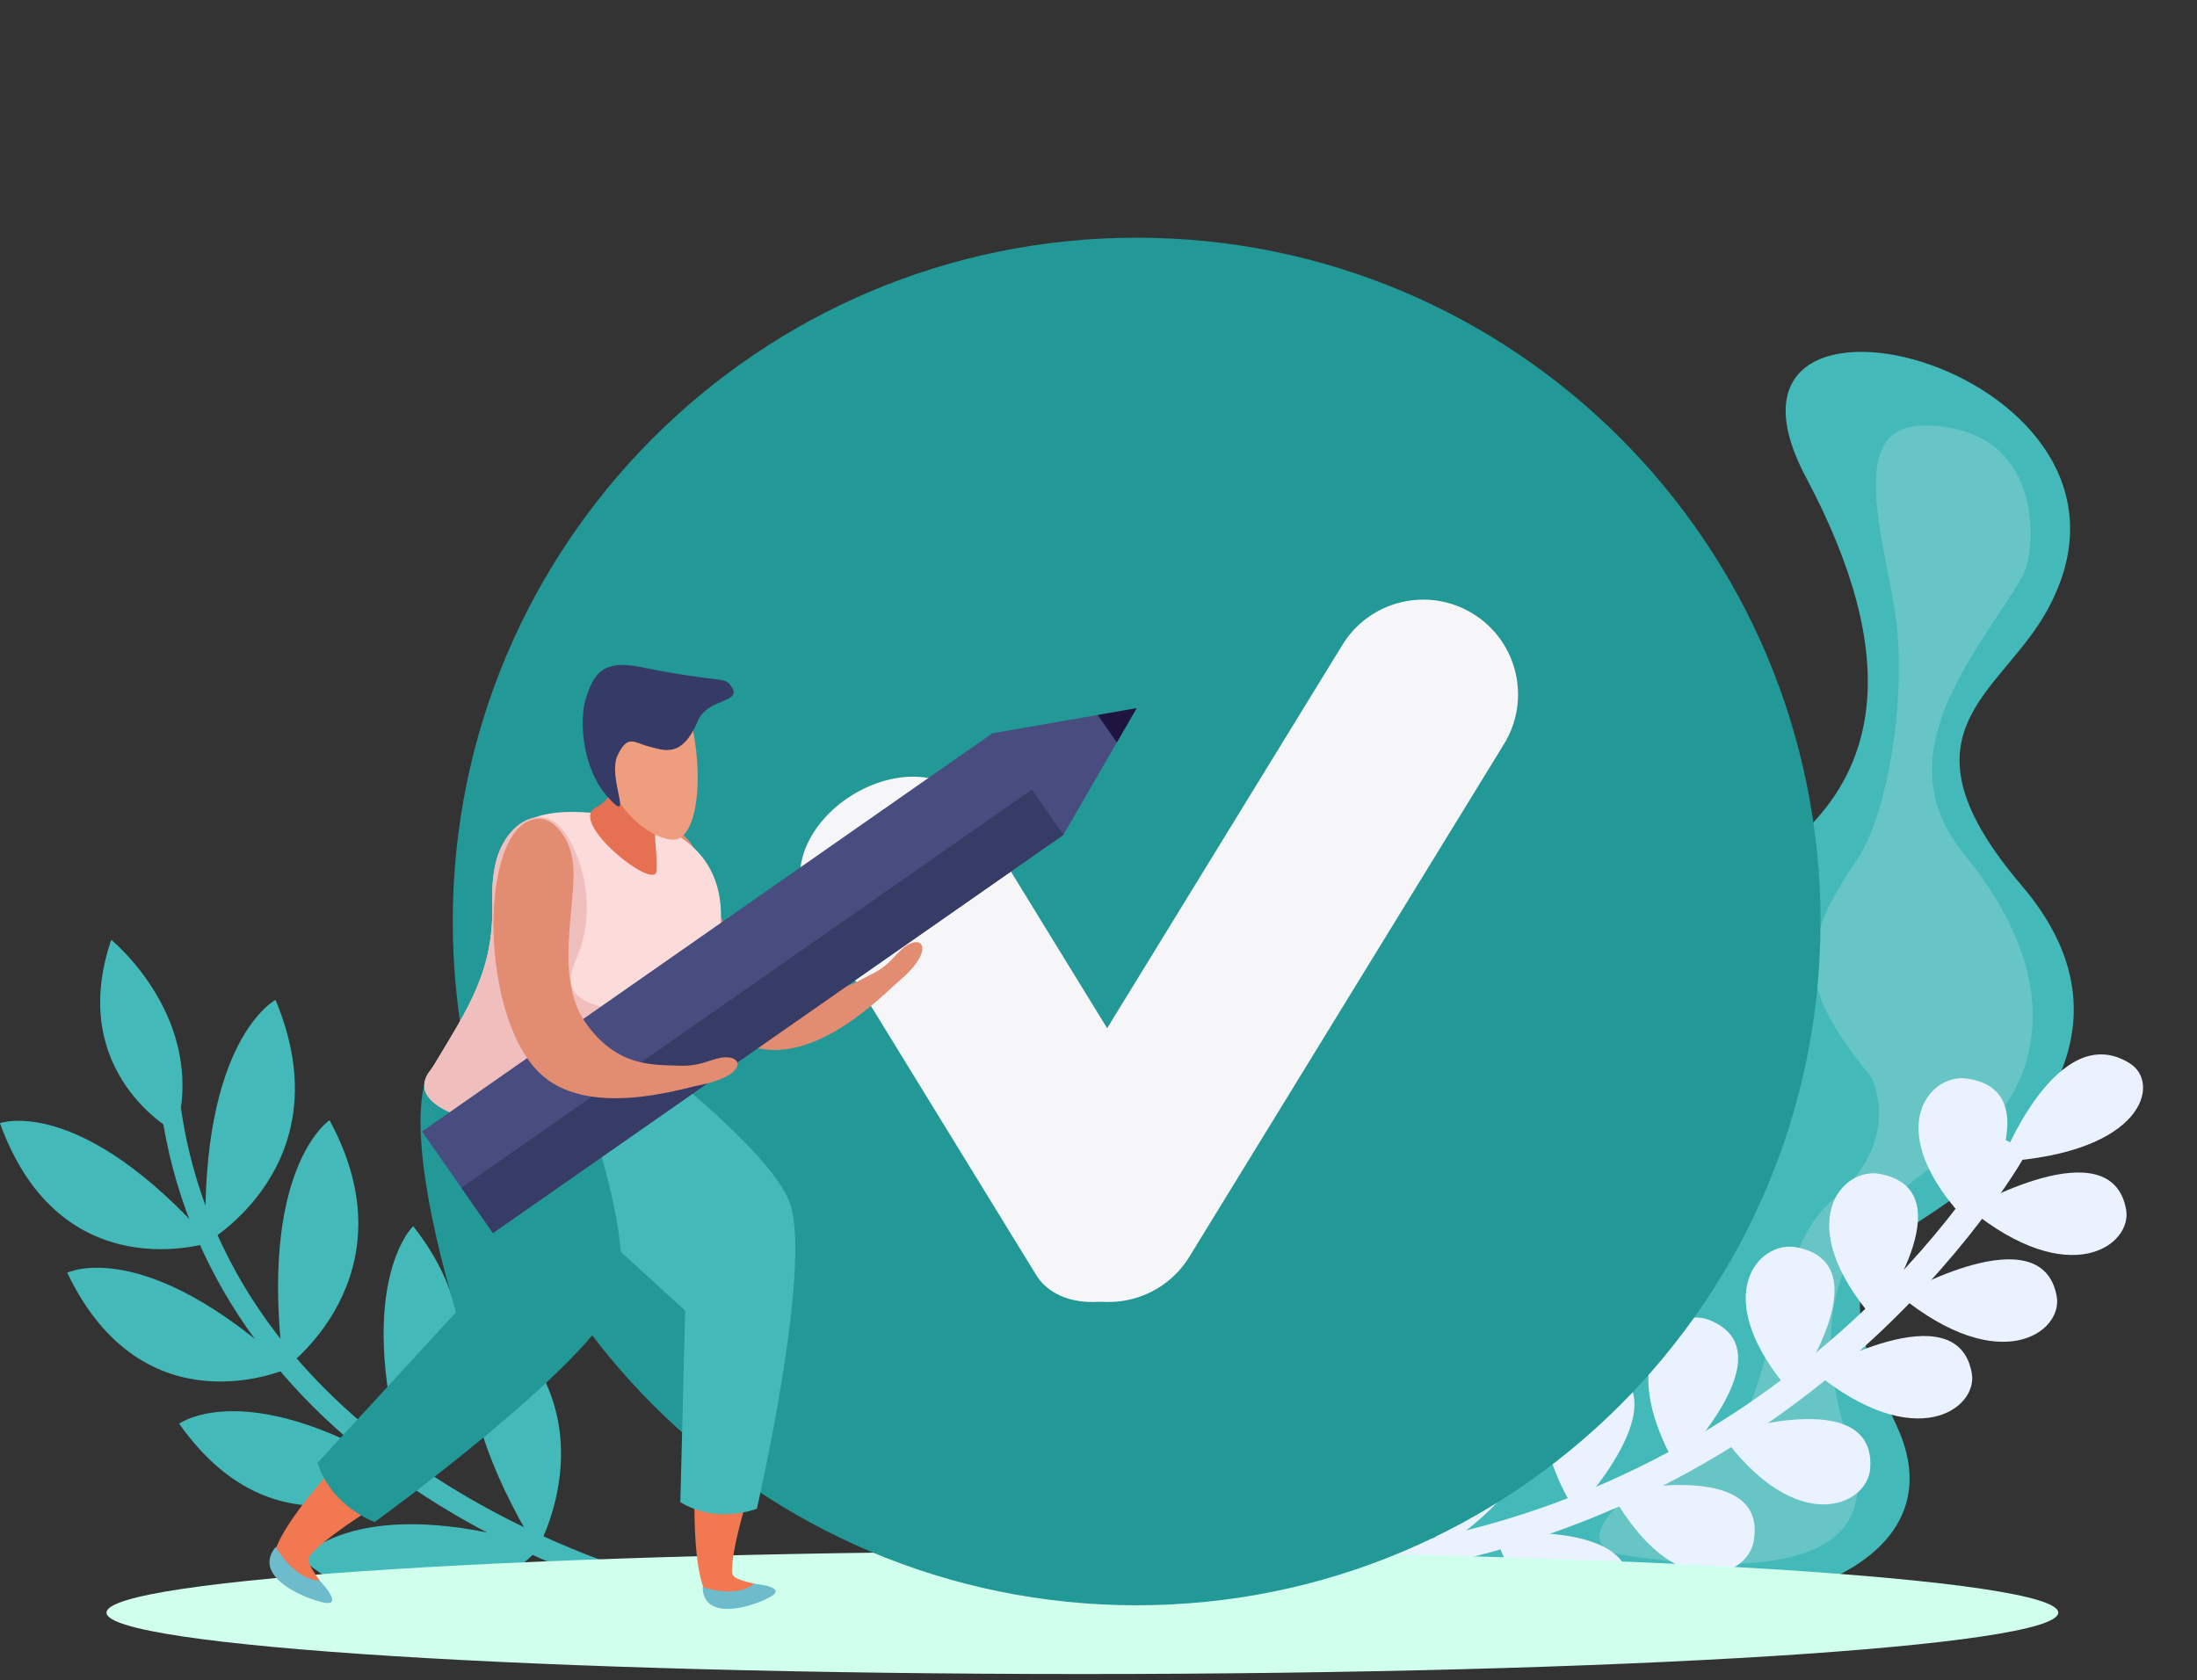 <svg width="234" height="179" viewBox="0 0 234 179" fill="none" xmlns="http://www.w3.org/2000/svg">
<rect x="0" y="0" width="234" height="179" fill="#333333" stroke="none"/>
<g id="Group">
<g id="Group_2">
<g id="Group_3">
<path id="Vector" d="M69.815 168.073L69.321 170.257C68.852 170.138 57.614 167.312 45.504 159.542C29.383 149.191 19.584 134.983 17.186 118.423L19.274 118.063C24.849 156.52 69.366 167.959 69.815 168.073Z" fill="#43BAB9"/>
</g>
<g id="Group_4">
<path id="Vector_2" d="M18.704 120.633C18.704 120.633 6.995 114.422 11.847 100.113C11.847 100.113 22.237 108.555 18.704 120.633Z" fill="#43BAB9"/>
</g>
<g id="Group_5">
<path id="Vector_3" d="M22.454 132.332C22.454 132.332 6.491 137.666 0 119.645C0 119.645 8.514 116.518 22.454 132.332Z" fill="#43BAB9"/>
</g>
<g id="Group_6">
<path id="Vector_4" d="M21.91 132.403C21.91 132.403 36.732 124.136 29.345 106.521C29.345 106.521 21.253 110.714 21.91 132.403Z" fill="#43BAB9"/>
</g>
<g id="Group_7">
<path id="Vector_5" d="M30.761 145.743C30.761 145.743 15.372 152.781 7.163 135.578C7.163 135.578 15.33 131.54 30.761 145.743Z" fill="#43BAB9"/>
</g>
<g id="Group_8">
<path id="Vector_6" d="M30.22 145.867C30.22 145.867 44.171 136.043 35.097 119.329C35.097 119.329 27.446 124.386 30.22 145.867Z" fill="#43BAB9"/>
</g>
<g id="Group_9">
<path id="Vector_7" d="M44.01 157.397C44.01 157.397 29.963 167.096 19.084 151.661C19.084 151.661 26.481 146.201 44.01 157.397Z" fill="#43BAB9"/>
</g>
<g id="Group_10">
<path id="Vector_8" d="M43.49 157.616C43.49 157.616 55.657 145.42 44.008 130.616C44.008 130.616 37.281 136.978 43.49 157.616Z" fill="#43BAB9"/>
</g>
<g id="Group_11">
<path id="Vector_9" d="M57.628 164.708C57.628 164.708 46.451 177.925 32.105 166.045C32.105 166.045 37.923 158.753 57.628 164.708Z" fill="#43BAB9"/>
</g>
<g id="Group_12">
<path id="Vector_10" d="M57.194 165.062C57.194 165.062 65.968 149.967 51.041 138.916C51.041 138.916 46.103 146.889 57.194 165.062Z" fill="#43BAB9"/>
</g>
</g>
<g id="Group_13">
<path id="Vector_11" d="M152.996 168.123C183.895 176.556 209.824 168.375 201.969 151.793C194.113 135.217 199.536 133.457 206.494 128.723C213.454 123.991 229.212 110.632 215.352 94.363C201.482 78.092 212.852 74.165 217.9 65.27C232.635 39.32 178.936 25.606 192.365 50.873C202.448 69.835 201.148 83.886 186.96 92.545C172.78 101.209 169.798 106.007 169.808 117.606C169.819 129.208 173.296 154.038 159.38 152.302C145.47 150.561 137.149 163.796 152.996 168.123Z" fill="#43BAB9"/>
<path id="Vector_12" opacity="0.2" d="M215.356 61.499C216.952 58.813 217.983 45.317 204.832 45.343C196.833 45.361 200.422 56.475 201.798 64.957C203.173 73.437 201.269 86.542 197.654 91.796C190.98 101.482 192.084 105.759 199.273 114.731C199.273 114.731 202.902 121.314 195.241 127.778C187.59 134.243 189.45 153.226 180.809 155.844C172.161 158.457 167.032 164.722 172.814 165.626C178.594 166.531 202.551 170.106 197.014 153.931C188.964 130.384 207.316 124.465 212.067 119.574C216.421 115.091 220.472 104.784 209.22 91.022C200.513 80.37 210.482 69.762 215.356 61.499Z" fill="#F6F5F7"/>
</g>
<g id="Group_14">
<g id="Group_15">
<path id="Vector_13" d="M148.497 167.579L148.028 164.716C193.501 157.284 213.172 121.674 213.37 121.305L215.926 122.686C215.725 123.048 195.424 159.913 148.497 167.579Z" fill="#EBF2FF"/>
</g>
<g id="Group_16">
<path id="Vector_14" d="M213.181 123.741C213.181 123.741 219.119 108.384 226.864 113.287C230.156 115.366 228.379 122.819 213.181 123.741Z" fill="#EBF2FF"/>
</g>
<g id="Group_17">
<path id="Vector_15" d="M209.735 128.763C209.735 128.763 224.872 120.015 226.451 128.856C227.117 132.629 220.482 137.569 209.735 128.763Z" fill="#EBF2FF"/>
</g>
<g id="Group_18">
<path id="Vector_16" d="M209.765 130.394C209.765 130.394 219.031 116.258 209.492 114.895C205.427 114.305 200.161 120.507 209.765 130.394Z" fill="#EBF2FF"/>
</g>
<g id="Group_19">
<path id="Vector_17" d="M199.682 140.639C199.682 140.639 209.658 126.849 200.233 125.052C196.22 124.282 190.671 130.258 199.682 140.639Z" fill="#EBF2FF"/>
</g>
<g id="Group_20">
<path id="Vector_18" d="M190.846 148.447C190.846 148.447 200.749 134.642 191.322 132.865C187.303 132.097 181.774 138.099 190.846 148.447Z" fill="#EBF2FF"/>
</g>
<g id="Group_21">
<path id="Vector_19" d="M178.492 156.131C178.492 156.131 190.717 143.937 181.974 140.586C178.243 139.161 171.756 144.252 178.492 156.131Z" fill="#EBF2FF"/>
</g>
<g id="Group_22">
<path id="Vector_20" d="M167.794 161.006C167.794 161.006 179.671 148.515 170.783 145.418C167.014 144.112 160.656 149.355 167.794 161.006Z" fill="#EBF2FF"/>
</g>
<g id="Group_23">
<path id="Vector_21" d="M153.145 165.208C153.145 165.208 167.945 155.884 160.613 150.526C157.485 148.239 149.997 151.802 153.145 165.208Z" fill="#EBF2FF"/>
</g>
<g id="Group_24">
<path id="Vector_22" d="M202.336 138.012C202.336 138.012 217.498 129.259 219.062 138.115C219.728 141.879 213.109 146.807 202.336 138.012Z" fill="#EBF2FF"/>
</g>
<g id="Group_25">
<path id="Vector_23" d="M193.291 146.169C193.291 146.169 208.452 137.435 210.014 146.281C210.689 150.043 204.055 154.978 193.291 146.169Z" fill="#EBF2FF"/>
</g>
<g id="Group_26">
<path id="Vector_24" d="M183.357 152.809C183.357 152.809 199.89 147.3 199.19 156.465C198.908 160.367 191.387 163.893 183.357 152.809Z" fill="#EBF2FF"/>
</g>
<g id="Group_27">
<path id="Vector_25" d="M171.616 159.029C171.616 159.029 188.501 155.102 186.769 164.253C186.03 168.148 178.259 170.96 171.616 159.029Z" fill="#EBF2FF"/>
</g>
<g id="Group_28">
<path id="Vector_26" d="M159.169 163.393C159.169 163.393 176.211 161.703 173.1 170.691C171.754 174.509 163.752 176.291 159.169 163.393Z" fill="#EBF2FF"/>
</g>
</g>
<path id="Vector_27" d="M219.222 171.787C219.222 175.399 172.689 178.327 115.282 178.327C57.879 178.327 11.342 175.399 11.342 171.787C11.342 168.175 57.88 165.248 115.282 165.248C172.689 165.249 219.222 168.175 219.222 171.787Z" fill="#D0FFEE"/>
<g id="Group_29">
<path id="Vector_28" d="M193.903 98.164C193.903 138.392 161.291 171.002 121.063 171.002C80.832 171.002 48.222 138.392 48.222 98.164C48.222 57.933 80.832 25.321 121.063 25.321C161.291 25.321 193.903 57.933 193.903 98.164Z" fill="#229897"/>
<g id="Group_30">
<path id="Vector_29" d="M127.561 125.236C129.675 128.68 127.542 133.842 122.787 136.761C118.038 139.678 112.466 139.25 110.352 135.805L86.033 96.197C83.917 92.75 86.049 87.593 90.807 84.674C95.555 81.755 101.127 82.185 103.242 85.629L127.561 125.236Z" fill="#F6F5F7"/>
<path id="Vector_30" d="M126.674 133.882C123.757 138.63 117.539 140.121 112.79 137.204C108.032 134.287 106.548 128.069 109.465 123.313L142.98 68.692C145.897 63.939 152.115 62.45 156.87 65.367C161.621 68.284 163.112 74.5 160.195 79.253L126.674 133.882Z" fill="#F6F5F7"/>
</g>
</g>
<g id="Group_31">
<path id="Vector_31" d="M67.604 88.067C68.614 87.6 71.932 87.341 73.664 89.962C76 93.469 76.804 102.012 82.013 104.585C87.238 107.152 90.493 104.961 92.863 103.769C95.231 102.588 95.624 100.994 97.091 100.458C98.543 99.924 99.11 101.685 95.763 104.5C94.148 105.844 87.045 113.448 80.269 111.549C71.377 109.043 61.628 90.795 67.604 88.067Z" fill="#E28C71"/>
<g id="Group_32">
<g id="Group_33">
<g id="Group_34">
<g id="Group_35">
<g id="Group_36">
<path id="Vector_32" d="M75.339 143.202C73.88 152.109 72.704 171 76.613 170.851C80.534 170.7 82.629 169.26 80.33 168.709C78.018 168.156 77.937 167.895 77.96 167.188C78.139 162.731 81.581 154.249 82.88 147.758C84.393 140.225 76.627 135.416 75.339 143.202Z" fill="#F27851"/>
</g>
</g>
<g id="Group_37">
<path id="Vector_33" d="M74.833 169.061C74.833 169.061 78.34 170.331 80.33 168.709C80.33 168.709 84.206 169.034 81.854 170.214C79.516 171.4 74.912 172.545 74.833 169.061Z" fill="#6EBBCC"/>
</g>
</g>
<path id="Vector_34" d="M60.991 106.579C60.991 106.579 81.153 120.736 84.057 127.974C86.66 134.487 80.615 160.717 80.615 160.717C80.615 160.717 76.366 162.411 72.464 160.019L72.975 139.62L55.957 124.056L60.991 106.579Z" fill="#43BAB9"/>
</g>
</g>
<g id="Group_38">
<path id="Vector_35" d="M47.984 144.31C40.536 150.459 26.286 164.849 29.55 167.483C32.812 170.109 35.521 170.428 34.046 168.377C32.581 166.301 32.691 166.018 33.213 165.477C36.498 162.016 45.228 157.597 50.835 153.29C57.362 148.295 54.492 138.943 47.984 144.31Z" fill="#F27851"/>
<path id="Vector_36" d="M29.368 164.79C29.368 164.79 31.305 168.276 34.046 168.377C34.046 168.377 36.935 171.354 34.219 170.654C31.503 169.954 26.997 167.649 29.368 164.79Z" fill="#6EBBCC"/>
</g>
<path id="Vector_37" d="M58.004 106.479C58.004 106.479 68.467 130.313 65.707 138.181C63.231 145.265 39.908 162.136 39.908 162.136C39.908 162.136 35.288 160.507 33.825 155.833L48.593 139.76C48.593 139.76 42.69 121.182 45.588 114.293C45.691 114.062 45.184 115.934 45.184 115.934L58.004 106.479Z" fill="#229897"/>
<path id="Vector_38" d="M70.588 117.027C74.453 111.928 76.637 104.026 76.788 97.89C77.001 89.383 69.482 87.187 64.706 86.736C59.927 86.276 52.117 85.35 52.437 95.953C52.65 103.352 49.964 107.217 46.212 113.473C46.111 113.638 46.009 113.774 45.908 113.93C45.892 113.927 45.885 113.909 45.885 113.909C45.889 113.92 45.892 113.927 45.908 113.93C40.617 120.427 66.199 122.809 70.588 117.027Z" fill="#FCDCDA"/>
<path id="Vector_39" d="M46.211 113.472C46.11 113.638 46.008 113.773 45.907 113.93C45.891 113.927 45.884 113.908 45.884 113.908C45.889 113.92 45.891 113.927 45.907 113.93C41.812 118.953 56.183 121.506 64.934 119.746C66.291 117.714 59.716 117.173 57.282 115.198C51.67 110.649 71.682 110.261 68.235 108.588C64.513 106.796 58.974 107.51 61.412 102.062C63.841 96.604 61.751 90.084 59.442 87.877C57.036 85.57 53.009 88.274 52.571 93.295C52.461 94.096 52.395 94.964 52.435 95.953C52.649 103.353 49.963 107.217 46.211 113.472Z" fill="#EFBEBD"/>
<path id="Vector_40" d="M65.385 80.499C65.385 80.499 66.439 84.533 63.462 86.022C60.41 87.538 69.774 94.998 69.921 92.786C70.113 89.933 68.985 88.01 70.952 85.058L65.385 80.499Z" fill="#E67052"/>
<path id="Vector_41" d="M72.587 74.577C74.554 77.258 75.275 87.586 72.377 89.297C71.108 90.029 66.831 88.135 64.805 83.274C63.963 81.284 63.151 77.681 65.571 74.666C66.668 73.294 70.301 71.45 72.587 74.577Z" fill="#EE9D7F"/>
<path id="Vector_42" d="M64.073 74.523C61.518 77.734 62.636 80.835 62.817 81.405C63.483 83.486 65.174 85.425 65.69 84.823C66.304 84.105 63.98 83.353 65.046 81.292C66.117 79.227 64.754 78.499 65.464 76.653C66.154 74.814 67.515 75.445 71.82 75.58C73.584 75.636 74.027 75.036 73.965 74.303C71.781 71.173 66.761 71.144 64.073 74.523Z" fill="#062440"/>
<path id="Vector_43" d="M74.315 76.813C75.364 74.321 79.105 74.918 77.913 73.156C77.115 71.976 77.106 72.864 68.195 71.047C64.034 70.2 63.215 71.976 62.422 74.32C61.686 76.486 61.915 81.806 64.765 84.94C67.605 88.066 64.676 82.856 65.765 80.5C66.855 78.145 67.574 79.142 69.142 79.531C70.71 79.916 72.623 80.826 74.315 76.813Z" fill="#353A66"/>
<g id="Group_39">
<path id="Vector_44" d="M44.953 120.531L52.502 131.353L113.257 88.937L121.062 75.438L105.697 78.117L44.953 120.531Z" fill="#494C7F"/>
<path id="Vector_45" d="M109.898 84.114L49.14 126.526L52.505 131.348L113.264 88.936L109.898 84.114Z" fill="#373C66"/>
<path id="Vector_46" d="M121.062 75.438L118.951 79.094L116.914 76.166L121.062 75.438Z" fill="#1F1440"/>
</g>
<path id="Vector_47" d="M57.691 87.227C58.823 87.317 60.795 89.026 61.049 92.199C61.406 96.446 59 104.086 62.353 108.916C65.721 113.756 69.68 113.41 72.354 113.523C75.045 113.639 76.17 112.423 77.717 112.657C79.271 112.893 78.907 114.738 74.56 115.588C72.481 115.992 62.456 119.237 57.388 114.22C50.747 107.649 51.069 86.702 57.691 87.227Z" fill="#E28C71"/>
</g>
</g>
</svg>
